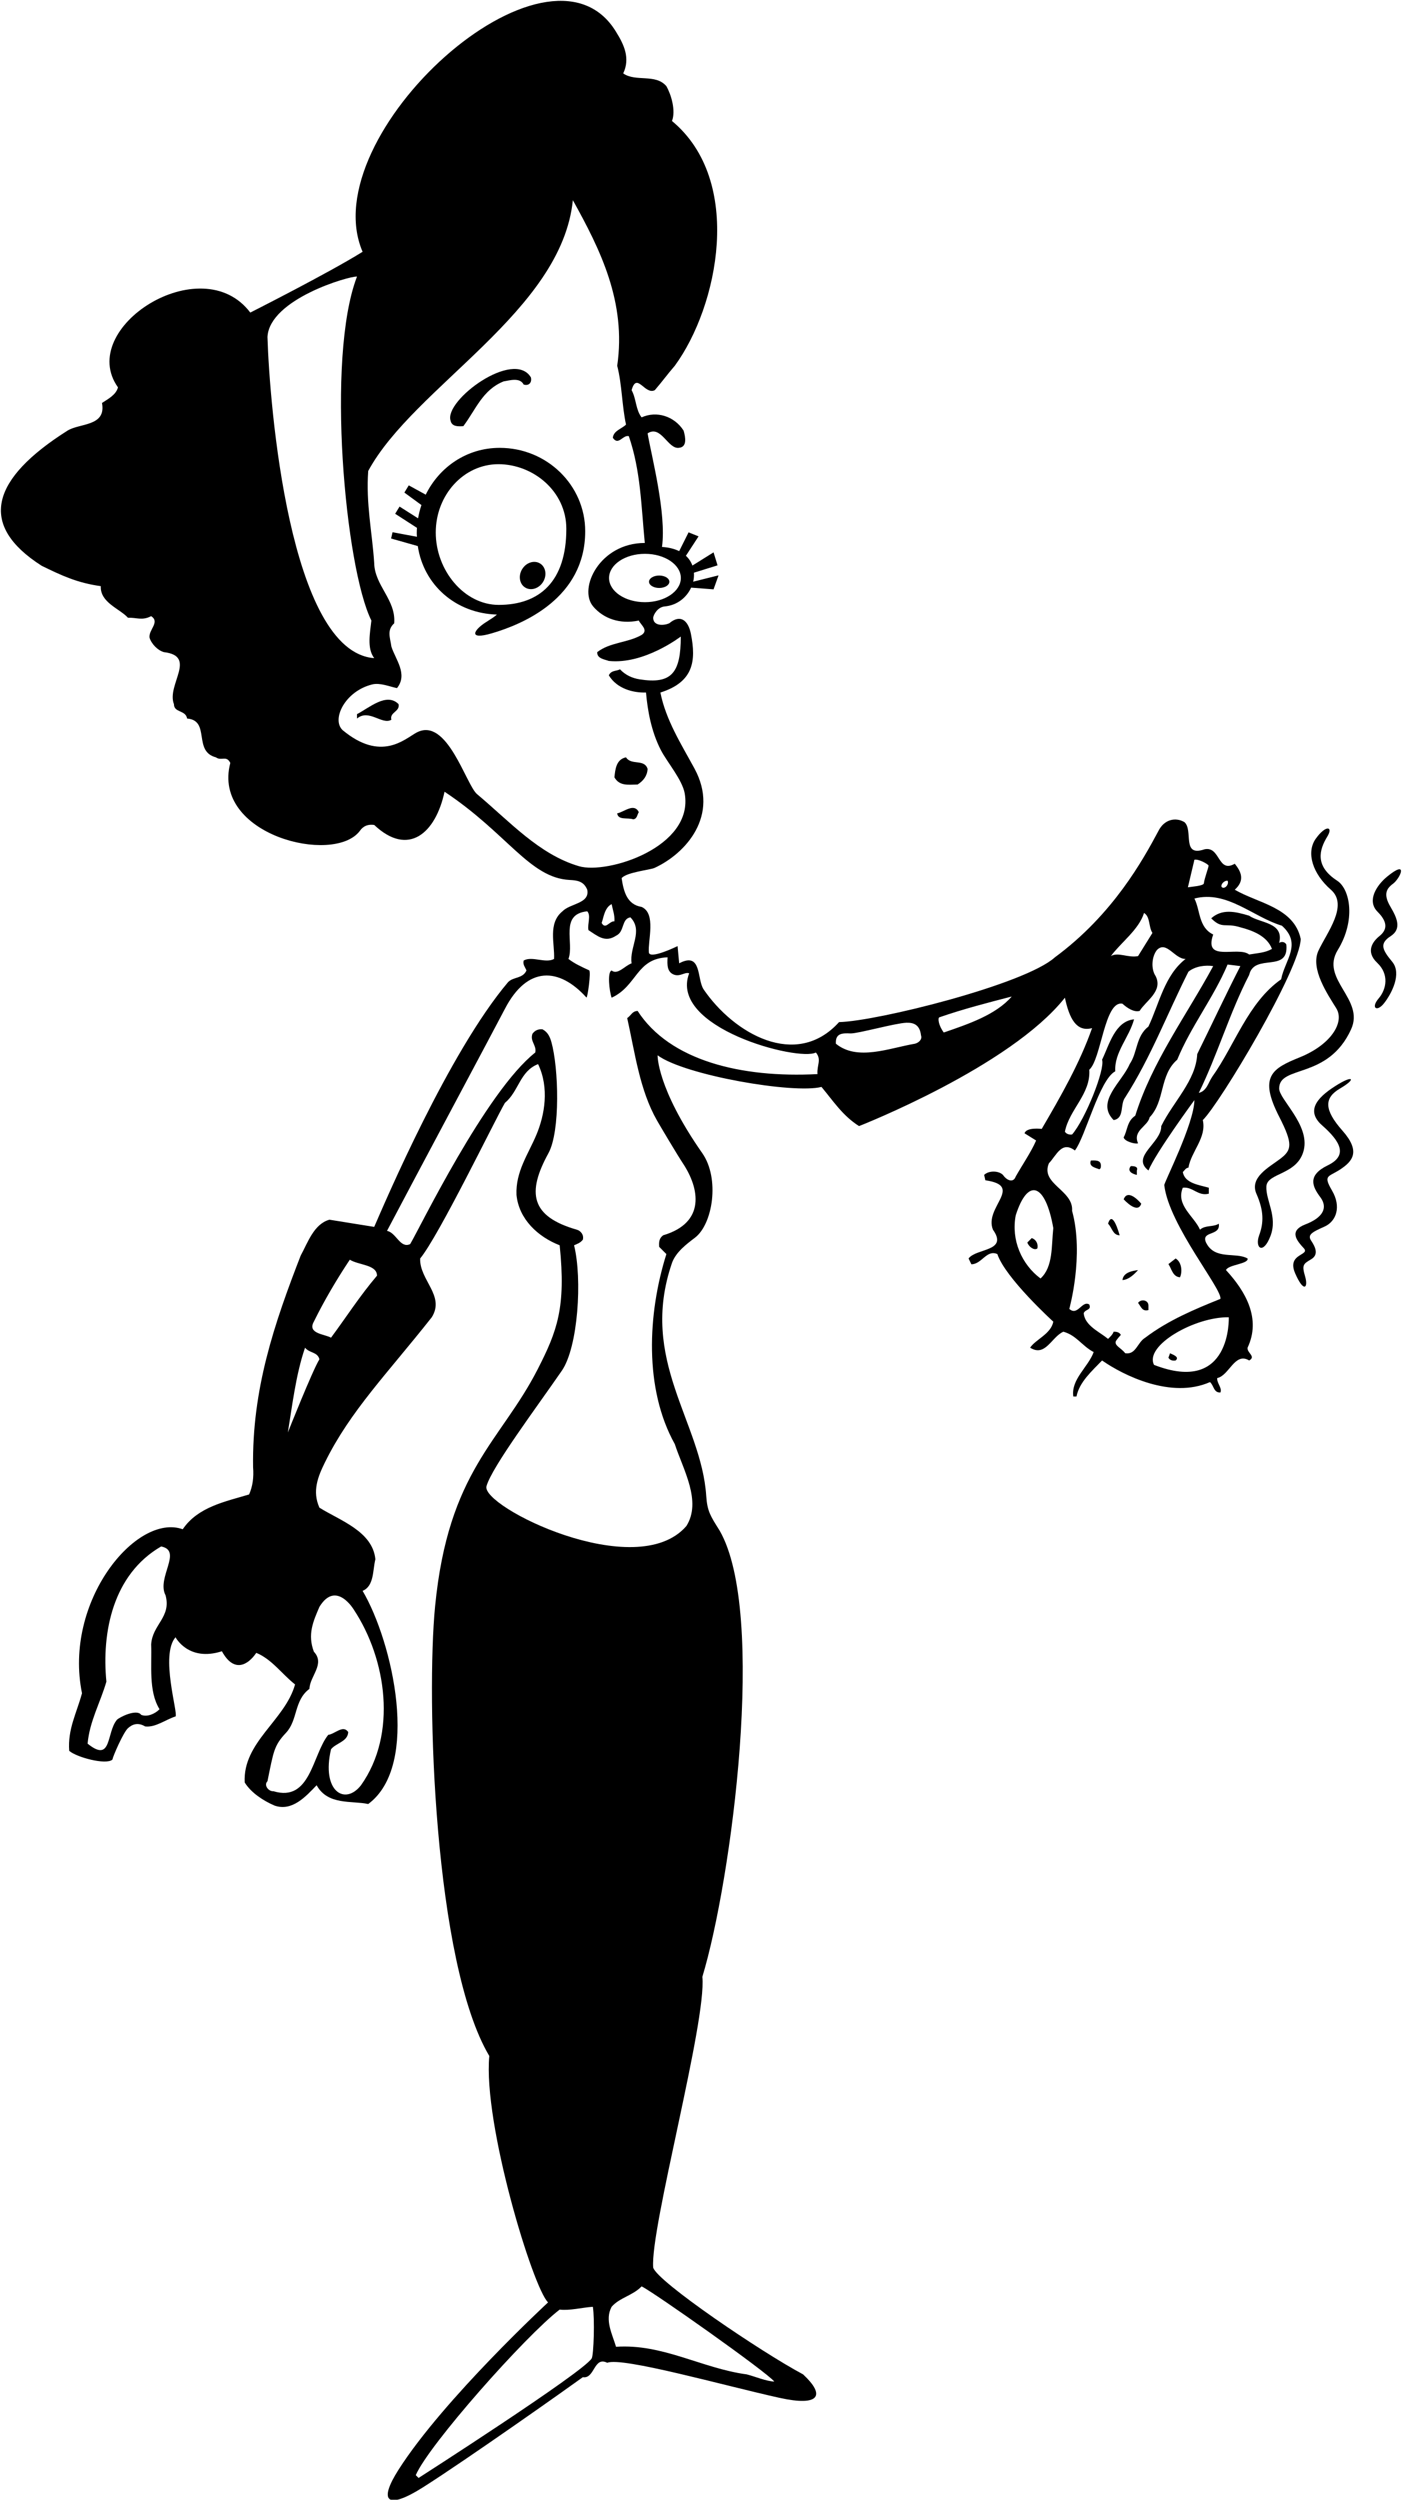 <?xml version="1.0" encoding="UTF-8"?>
<svg xmlns="http://www.w3.org/2000/svg" xmlns:xlink="http://www.w3.org/1999/xlink" width="351pt" height="625pt" viewBox="0 0 351 625" version="1.1">
<g id="surface1">
<path style=" stroke:none;fill-rule:nonzero;fill:rgb(0%,0%,0%);fill-opacity:1;" d="M 115.914 106.551 C 119.016 102.453 120.715 97.453 126.016 95.352 C 127.414 95.152 130.016 94.254 131.016 96.152 C 132.414 96.551 133.117 95.551 132.816 94.352 C 128.52 87.23 111.109 100.09 112.715 105.152 C 113.016 106.652 114.516 106.652 115.914 106.551 "/>
<path style=" stroke:none;fill-rule:nonzero;fill:rgb(0%,0%,0%);fill-opacity:1;" d="M 89.316 178.551 L 89.316 179.652 C 92.316 177.152 95.617 181.352 97.914 179.953 C 97.414 178.051 100.117 177.953 99.715 176.051 C 96.715 173.051 92.414 176.953 89.316 178.551 "/>
<path style=" stroke:none;fill-rule:nonzero;fill:rgb(0%,0%,0%);fill-opacity:1;" d="M 159.516 196.152 C 160.914 195.254 161.914 194.051 162.016 192.254 C 161.215 189.652 157.914 191.453 156.617 189.352 C 154.117 189.852 153.914 192.453 153.715 194.352 C 155.016 196.652 157.316 196.152 159.516 196.152 "/>
<path style=" stroke:none;fill-rule:nonzero;fill:rgb(0%,0%,0%);fill-opacity:1;" d="M 154.414 203.352 C 154.617 205.152 157.016 204.352 158.414 204.852 C 159.414 204.754 159.414 203.652 159.816 203.051 C 158.617 200.652 156.117 203.051 154.414 203.352 "/>
<path style=" stroke:none;fill-rule:nonzero;fill:rgb(0%,0%,0%);fill-opacity:1;" d="M 272.914 290.152 C 272.316 291.754 274.117 291.953 275.016 292.352 C 275.516 292.152 275.414 291.551 275.414 291.254 C 275.316 289.953 273.816 290.152 272.914 290.152 "/>
<path style=" stroke:none;fill-rule:nonzero;fill:rgb(0%,0%,0%);fill-opacity:1;" d="M 284.414 293.754 L 284.414 292.652 C 284.816 291.652 283.715 291.551 282.914 291.551 C 281.816 292.852 283.414 293.551 284.414 293.754 "/>
<path style=" stroke:none;fill-rule:nonzero;fill:rgb(0%,0%,0%);fill-opacity:1;" d="M 285.516 300.953 C 284.414 299.652 282.016 297.453 281.117 299.852 C 281.117 299.852 284.617 303.754 285.516 300.953 "/>
<path style=" stroke:none;fill-rule:nonzero;fill:rgb(0%,0%,0%);fill-opacity:1;" d="M 277.215 305.953 C 278.215 306.953 278.414 308.852 280.117 308.852 C 280.016 308.551 278.316 302.254 277.215 305.953 "/>
<path style=" stroke:none;fill-rule:nonzero;fill:rgb(0%,0%,0%);fill-opacity:1;" d="M 258.117 309.551 L 257.016 310.652 C 257.316 311.652 258.715 312.754 259.516 312.152 C 259.816 310.953 259.117 309.852 258.117 309.551 "/>
<path style=" stroke:none;fill-rule:nonzero;fill:rgb(0%,0%,0%);fill-opacity:1;" d="M 294.117 314.652 L 292.316 316.051 C 293.117 317.254 293.414 319.254 295.215 319.352 C 295.914 317.754 295.516 315.453 294.117 314.652 "/>
<path style=" stroke:none;fill-rule:nonzero;fill:rgb(0%,0%,0%);fill-opacity:1;" d="M 280.816 320.051 C 282.414 319.953 283.816 318.551 284.715 317.551 C 283.215 317.754 281.016 318.152 280.816 320.051 "/>
<path style=" stroke:none;fill-rule:nonzero;fill:rgb(0%,0%,0%);fill-opacity:1;" d="M 284.715 325.754 C 285.516 326.754 285.715 327.953 287.316 327.551 L 287.316 326.551 C 287.414 325.051 285.516 324.652 284.715 325.754 "/>
<path style=" stroke:none;fill-rule:nonzero;fill:rgb(0%,0%,0%);fill-opacity:1;" d="M 292.715 338.352 L 292.316 339.453 C 292.715 340.152 293.414 340.254 294.117 340.152 C 295.215 339.254 293.316 338.652 292.715 338.352 "/>
<path style=" stroke:none;fill-rule:nonzero;fill:rgb(0%,0%,0%);fill-opacity:1;" d="M 125.016 111.973 C 116.738 111.973 109.879 116.816 106.508 123.68 L 102.266 121.352 L 101.164 123.152 L 105.434 126.277 C 105.07 127.352 104.789 128.461 104.594 129.598 L 99.961 126.656 L 98.859 128.457 L 104.312 131.973 C 104.285 132.43 104.266 132.891 104.266 133.352 C 104.266 133.641 104.297 133.922 104.309 134.207 L 98.211 133.07 L 97.84 134.641 L 104.523 136.531 C 105.973 146.234 113.965 153.352 124.32 153.66 C 123.797 154.152 122.77 154.805 121.516 155.602 C 118.516 157.512 117.016 160.102 123.016 158.352 C 130.922 156.047 146.406 149.512 146.406 132.832 C 146.406 121.312 136.828 111.973 125.016 111.973 Z M 124.766 151.238 C 116.109 151.238 109.016 142.582 109.016 133.145 C 109.016 123.711 116.031 116.059 124.684 116.059 C 133.34 116.059 141.684 122.781 141.684 132.215 C 141.684 145.434 134.957 151.238 124.766 151.238 "/>
<path style=" stroke:none;fill-rule:nonzero;fill:rgb(0%,0%,0%);fill-opacity:1;" d="M 135.129 140.895 C 133.695 139.996 131.691 140.609 130.656 142.266 C 129.617 143.922 129.941 145.992 131.375 146.891 C 132.809 147.785 134.812 147.172 135.848 145.52 C 136.887 143.863 136.562 141.793 135.129 140.895 "/>
<path style=" stroke:none;fill-rule:nonzero;fill:rgb(0%,0%,0%);fill-opacity:1;" d="M 306.715 317.551 C 307.316 316.152 312.414 316.051 312.117 314.652 C 309.117 312.953 303.914 315.152 301.715 310.652 C 300.414 307.652 305.414 309.152 304.914 305.953 C 303.516 306.852 301.516 306.254 300.215 307.453 C 298.715 304.051 294.117 301.352 295.914 296.953 C 298.414 296.652 299.715 299.152 302.414 298.453 L 302.414 296.953 C 299.914 296.254 296.414 295.852 295.914 293.051 C 296.316 292.652 296.715 291.953 297.316 291.953 C 298.016 287.852 301.914 284.453 300.914 280.051 C 305.215 275.852 325.289 242.316 325.414 234.754 C 323.715 226.852 314.715 225.852 308.914 222.453 C 311.516 220.102 310.516 217.953 308.914 215.953 C 304.617 218.453 305.316 211.453 301.316 212.352 C 295.516 214.352 298.617 207.551 296.316 205.551 C 294.117 204.254 291.266 204.852 289.816 207.754 C 286.016 214.852 278.516 228.602 263.914 239.352 C 256.414 246.152 219.316 255.352 209.914 255.551 C 199.133 267.473 183.516 258.352 176.016 247.352 C 174.316 244.754 175.617 237.852 169.914 240.852 L 169.516 236.551 C 169.516 236.551 162.508 239.992 162.328 238.121 C 162.047 235.203 164.23 228.398 160.516 226.754 C 156.816 226.152 156.016 222.852 155.516 219.551 C 156.816 218.051 162.641 217.508 163.754 216.996 C 171.531 213.43 180.141 203.906 173.727 192.121 C 170.398 186.008 166.59 180.023 165.215 173.152 C 173.594 170.508 174.145 165.172 172.871 158.582 C 172.195 155.086 170.227 153.473 167.414 155.852 C 166.016 156.453 163.414 156.551 163.414 154.453 C 163.465 153.754 164.48 151.793 166.273 151.629 C 169.461 151.336 171.793 149.348 172.902 146.922 L 178.516 147.352 L 179.766 143.852 L 173.418 145.438 C 173.594 144.695 173.656 143.934 173.602 143.188 L 179.516 141.352 L 178.516 138.102 L 173.227 141.406 C 172.902 140.504 172.363 139.672 171.598 138.961 L 174.766 134.102 L 172.266 133.102 L 169.914 137.805 C 168.77 137.234 167.352 136.852 165.617 136.754 C 166.766 128.352 163.016 114.152 162.016 108.352 C 165.414 106.152 167.117 112.453 169.914 111.953 C 171.914 111.754 171.516 109.352 171.016 107.652 C 168.695 104.043 164.27 102.66 160.516 104.352 C 159.016 102.453 159.215 99.754 158.016 97.551 C 159.316 92.852 161.316 98.852 163.816 97.551 C 165.715 95.352 166.914 93.652 168.816 91.453 C 179.695 76.613 186.168 45.223 168.117 30.254 C 169.117 27.652 167.914 23.652 166.715 21.551 C 164.016 18.352 159.016 20.551 155.914 18.352 C 157.715 14.551 156.117 11.152 154.117 7.953 C 137.27 -19.812 78.133 33.812 90.715 62.953 C 82.215 68.254 62.617 78.152 62.617 78.152 C 50.406 61.961 18.965 82.016 29.516 96.852 C 29.016 98.754 27.016 99.754 25.516 100.754 C 26.617 106.652 20.016 105.754 16.914 107.652 C -2.16 119.699 -5.641 131.203 10.414 141.453 C 15.516 143.953 19.414 145.754 25.215 146.551 C 25.016 150.652 29.914 152.152 32.016 154.453 C 34.117 154.352 35.516 155.254 37.816 154.051 C 40.117 155.551 37.117 157.453 37.414 159.453 C 37.914 161.051 39.516 162.652 41.016 163.051 C 49.414 164.051 41.617 171.254 43.516 176.051 C 43.516 178.254 46.414 177.453 46.816 179.652 C 52.715 180.152 48.215 187.852 54.016 189.352 C 55.414 190.352 56.617 188.754 57.617 190.754 C 52.898 208.762 83.516 216.352 90.016 207.754 C 90.914 206.453 92.117 206.051 93.617 206.254 C 102.145 214.309 108.984 208.363 111.215 197.953 C 126.934 208.375 132.473 219.484 142.492 220.012 C 144.336 220.105 146.035 220.285 146.914 222.453 C 147.617 225.953 142.617 225.852 140.715 227.852 C 137.016 230.852 138.816 235.953 138.617 239.754 C 136.516 240.953 133.117 238.953 131.016 240.152 C 130.715 241.152 131.414 241.852 131.715 242.652 C 130.715 244.754 128.516 244.152 127.117 245.551 C 112.266 263.102 96.414 300.352 93.617 306.754 L 82.414 304.953 C 78.516 306.051 77.016 310.652 75.215 313.953 C 68.617 330.953 63.016 347.352 63.316 366.852 C 63.516 369.352 63.215 371.652 62.316 373.652 C 56.316 375.453 49.516 376.754 45.715 382.352 C 34.113 378.191 15.816 400.445 20.516 423.352 C 19.117 428.453 16.914 432.352 17.316 437.754 C 19.117 439.352 26.516 441.352 28.117 439.953 C 28.316 438.953 30.84 433.203 31.977 432.129 C 33.117 431.051 34.566 430.602 36.316 431.652 C 38.914 431.953 41.414 429.953 43.914 429.152 C 44.617 428.352 40.016 413.852 43.914 409.352 C 43.914 409.352 47.117 415.551 55.516 412.852 C 58.516 418.352 62.016 416.352 64.117 413.254 C 68.016 414.852 70.516 418.551 73.816 421.152 C 71.316 430.152 60.715 435.551 61.215 445.652 C 62.816 448.254 65.914 450.254 68.715 451.453 C 73.117 452.953 76.516 449.152 79.215 446.352 C 82.016 451.453 88.117 450.152 92.117 451.051 C 105.266 441.352 98.215 410.453 90.715 397.754 C 93.617 396.551 93.215 392.652 93.914 389.852 C 93.215 382.852 85.016 380.152 79.914 376.953 C 78.055 372.824 79.539 369.172 81.348 365.52 C 87.668 352.73 96.973 343.344 108.016 329.352 C 111.414 323.953 104.914 320.051 105.117 314.652 C 109.816 308.953 123.816 280.051 126.316 275.754 C 129.816 272.852 130.016 267.852 134.617 266.051 C 137.477 272.023 136.254 278.797 134.211 283.684 C 132.176 288.555 128.969 292.906 129.215 298.754 C 129.816 304.852 134.617 309.254 140.016 311.352 C 141.625 326.914 139.395 332.809 134.512 342.352 C 125.242 360.48 112.176 367.684 108.855 401.578 C 106.613 424.453 108.547 490.754 122.414 514.051 C 120.816 530.852 133.316 572.051 137.117 575.652 C 137.117 575.652 111.074 599.742 99.773 617.379 C 94.52 625.574 96.863 627.562 105.848 621.875 C 116.762 614.961 142.219 596.969 145.816 594.352 C 148.816 594.852 148.516 589.051 151.914 590.754 C 155.711 589.25 181.066 596.434 194.98 599.512 C 205.195 601.77 206.516 598.852 200.914 593.652 C 190.414 588.051 164.414 570.453 163.414 566.953 C 162.617 557.152 176.816 505.453 175.715 494.254 C 183.031 470.066 191.883 403.137 180.016 382.652 C 177.742 379.035 176.934 377.852 176.684 374.02 C 175.473 355.484 159.797 340.102 168.09 315.844 C 169.035 313.078 171.812 311.012 173.852 309.465 C 178.352 306.055 180.109 294.625 175.699 288.324 C 164.289 272.008 164.516 263.852 164.516 263.852 C 171.266 268.852 198.617 273.551 205.516 271.754 C 208.516 275.352 210.816 278.953 214.914 281.551 C 214.914 281.551 252.691 266.789 266.414 249.453 C 267.516 254.602 269.266 258.102 273.215 257.051 C 270.117 265.852 265.414 274.051 260.617 282.254 C 260.617 282.254 256.816 281.754 256.316 283.352 L 259.215 285.152 C 258.016 287.953 255.816 291.152 254.117 294.152 C 253.414 296.051 251.617 294.852 250.914 293.754 C 249.816 292.652 247.316 292.652 246.215 293.754 L 246.516 295.102 C 256.316 296.504 246.117 301.852 248.414 307.453 C 252.316 312.953 244.215 312.051 242.316 314.652 L 243.016 316.102 C 245.617 316.102 246.816 312.352 249.516 313.551 C 251.516 319.551 263.516 330.453 263.516 330.453 C 262.914 333.551 259.117 334.852 257.715 336.953 C 261.516 339.352 263.016 334.352 266.016 332.953 C 269.316 333.852 270.715 336.551 273.617 338.051 C 272.215 341.852 267.914 344.852 268.516 349.152 L 269.316 349.152 C 270.016 345.551 273.215 342.754 275.715 340.152 C 281.016 343.852 293.016 349.852 302.715 345.551 C 303.715 346.453 303.617 348.254 305.316 348.152 C 305.816 347.051 304.414 345.852 304.516 344.551 C 307.516 343.953 308.914 337.953 312.516 340.152 C 314.316 339.152 311.914 338.254 312.117 336.953 C 315.516 329.754 311.715 322.953 306.715 317.551 Z M 41.414 398.852 C 42.914 404.352 38.117 406.152 37.816 411.152 C 38.016 416.352 37.117 422.852 39.914 427.352 C 38.715 428.551 36.816 429.352 35.316 428.754 C 34.215 427.152 29.73 429.402 29.215 430.035 C 26.57 433.293 28.023 440.891 21.914 435.953 C 22.414 430.352 25.117 425.652 26.617 420.453 C 25.414 408.152 28.215 393.652 40.316 386.652 C 45.766 387.727 39.117 394.453 41.414 398.852 Z M 170.332 144.516 C 170.332 147.855 166.312 150.562 161.352 150.562 C 156.395 150.562 152.371 147.855 152.371 144.516 C 152.371 141.176 156.395 138.469 161.352 138.469 C 166.312 138.469 170.332 141.176 170.332 144.516 Z M 66.914 84.254 C 67.414 74.754 87.516 68.953 89.316 69.152 C 81.516 89.352 86.375 142.066 92.914 155.152 C 92.617 158.051 91.715 162.051 93.617 164.551 C 72.375 163.004 67.426 101.035 66.914 84.254 Z M 144.836 216.57 C 134.867 213.637 127.527 205.406 119.348 198.555 C 116.59 196.242 111.828 179.023 104.18 183.18 C 101.203 184.797 95.359 190.562 85.715 182.551 C 82.875 179.891 86.281 172.832 93.086 171.133 C 95.09 170.633 97.469 171.668 99.316 172.051 C 102.117 168.551 98.914 164.852 97.914 161.652 C 97.617 159.453 96.715 157.551 98.617 155.852 C 99.117 149.953 93.715 146.453 93.617 140.754 C 93.117 133.152 91.516 125.852 92.117 117.754 C 103.594 96.605 140.516 77.852 143.316 50.051 C 150.215 62.453 156.715 75.551 154.414 91.453 C 155.617 96.152 155.617 101.652 156.617 106.152 C 155.516 107.254 153.516 107.652 153.316 109.453 C 154.715 111.551 155.816 108.652 157.316 109.051 C 160.316 117.754 160.414 126.652 161.316 135.754 C 150.043 135.754 144.594 147.137 148.391 151.621 C 150.961 154.656 155.055 156.137 159.816 155.152 C 160.316 156.254 162.316 157.551 160.516 158.754 C 157.016 160.754 152.617 160.551 149.414 163.051 C 149.316 164.652 151.215 164.852 152.316 165.254 C 161.184 166.188 170.316 159.152 170.316 159.152 C 170.316 168.289 168 171.113 160.016 169.852 C 158.168 169.562 156.445 168.77 155.117 167.352 C 154.117 167.852 152.914 167.551 152.316 168.852 C 154.316 172.152 158.316 173.254 161.617 173.152 C 162.012 177.656 162.938 182.902 165.344 187.562 C 166.871 190.52 170.711 194.977 171.301 198.383 C 173.637 211.828 151.957 218.668 144.836 216.57 Z M 153.715 230.352 C 152.414 230.254 151.516 232.551 150.516 230.754 C 151.016 229.453 151.215 226.953 153.016 226.051 C 153.316 227.551 153.816 228.754 153.715 230.352 Z M 79.914 401.754 C 84.055 394.98 88.516 402.453 88.516 402.453 C 96.715 414.852 99.414 433.551 90.316 446.352 C 86.312 451.5 80.352 447.902 82.816 437.352 C 84.117 435.754 87.016 435.453 87.117 433.051 C 85.816 431.152 83.816 433.551 82.117 433.754 C 78.117 438.754 77.715 450.652 68.414 447.852 C 67.215 447.953 65.914 446.352 66.914 445.352 C 68.449 437.887 68.516 436.469 71.547 433.25 C 74.555 430.055 73.508 425.16 77.414 422.254 C 77.516 419.051 81.414 416.051 78.516 412.953 C 76.914 408.652 78.316 405.453 79.914 401.754 Z M 72.016 358.152 C 73.117 351.453 74.016 343.652 76.316 336.953 C 77.414 338.352 79.414 337.953 79.914 339.852 C 78.215 342.551 72.016 358.152 72.016 358.152 Z M 82.816 334.453 C 81.215 333.551 76.816 333.453 78.516 330.453 C 81.117 325.152 84.316 319.754 87.516 314.953 C 89.715 316.352 94.316 316.152 94.316 318.953 C 89.914 324.152 86.816 329.051 82.816 334.453 Z M 148.027 589.664 C 145.863 593.191 104.715 619.551 104.715 619.551 L 104.016 618.852 C 107.215 611.352 131.414 584.051 140.016 577.453 C 142.516 577.754 145.516 576.953 148.316 576.754 C 148.816 579.754 148.531 588.844 148.027 589.664 Z M 193.715 595.453 C 191.617 595.352 189.117 594.254 186.816 593.652 C 175.617 592.152 165.816 585.953 154.117 586.754 C 153.215 583.652 151.215 580.051 153.016 576.754 C 155.016 574.453 158.316 573.953 160.516 571.652 C 163.316 572.953 191.816 593.051 193.715 595.453 Z M 204.516 268.551 C 185.434 269.551 167.562 265.188 159.516 252.754 C 158.117 252.852 158.016 253.754 156.914 254.551 C 158.867 263.301 160.027 272.555 164.379 280.168 C 165.148 281.52 169.387 288.656 170.867 290.895 C 175.031 297.184 176.559 305.699 165.914 308.852 C 164.914 309.551 164.816 310.551 164.914 311.754 L 166.715 313.551 C 162.016 328.453 161.117 347.254 168.816 361.051 C 170.914 367.453 175.617 375.352 171.715 381.551 C 159.184 396.02 120.105 376.598 121.715 371.551 C 123.113 366.73 134.062 352.121 140.559 342.711 C 144.621 336.824 145.715 319.742 143.617 311.352 C 144.316 311.051 145.215 310.754 145.816 309.953 C 146.117 308.754 145.316 307.754 144.316 307.453 C 132.746 304.145 131.777 298.215 137.207 288.328 C 140.219 282.844 139.758 266.91 137.934 260.496 C 137.57 259.219 137.031 258.035 135.715 257.352 C 134.617 257.254 133.816 257.652 133.215 258.453 C 132.516 260.352 134.316 261.352 133.914 263.152 C 121.516 272.953 105.016 307.051 102.617 311.051 C 100.117 312.254 99.117 308.152 96.816 307.754 C 103.016 295.953 123.789 257.113 126.309 252.254 C 131.93 241.402 139.902 241.863 146.711 249.402 C 146.965 249.688 147.934 242.848 147.383 242.598 C 145.551 241.762 143.676 240.906 142.215 239.754 C 143.715 235.754 139.914 228.551 146.914 227.852 C 147.914 228.953 146.914 230.953 147.215 232.551 C 149.516 234.051 151.414 235.754 154.117 233.953 C 156.316 232.953 155.414 229.754 157.715 229.352 C 161.016 232.754 157.414 236.754 158.016 240.852 C 156.316 241.453 154.516 243.852 153.016 242.652 C 151.914 242.953 152.414 247.754 153.016 249.453 C 159.453 246.48 159.113 239.656 167.016 239.352 C 166.914 241.152 166.816 243.152 168.816 243.754 C 170.316 244.152 171.414 242.953 172.414 243.352 C 167.227 256.973 199.777 265.449 204.117 263.152 C 205.617 264.953 204.316 266.352 204.516 268.551 Z M 228.914 260.953 C 222.414 262.051 214.516 265.352 209.117 260.953 C 208.953 258.324 210.746 258.285 212.77 258.383 C 214.52 258.465 223.988 255.805 226.77 255.707 C 228.691 255.641 230.129 256.316 230.414 258.852 C 230.816 259.953 229.715 260.754 228.914 260.953 Z M 236.117 258.152 C 234.816 256.453 234.547 254.516 235.016 254.352 C 240.941 252.289 247.371 250.633 253.117 249.152 C 249.117 253.754 242.215 256.051 236.117 258.152 Z M 307.141 220.227 C 307.539 221.227 306.266 222.477 305.617 221.754 C 305.316 221.051 306.441 220.027 307.141 220.227 Z M 320.715 231.453 C 325.816 236.051 321.414 240.051 320.516 244.852 C 312.215 250.652 308.867 261.426 303.266 269.227 C 302.266 270.727 301.914 272.754 299.914 273.254 C 304.617 263.652 307.617 253.254 312.516 243.754 C 313.816 238.152 322.516 243.453 321.816 236.152 C 321.414 235.453 320.617 235.352 320.016 235.754 C 321.316 230.551 315.215 230.852 312.516 228.953 C 308.914 227.852 305.715 227.203 303.016 229.602 C 305.816 232.402 306.516 230.652 310.316 231.852 C 313.414 232.652 317.016 234.051 318.215 237.254 C 316.414 238.254 314.816 238.254 312.516 238.652 C 309.715 236.453 301.016 240.754 303.516 233.652 C 299.816 231.852 300.316 227.652 298.816 224.652 C 307.016 222.551 313.414 229.254 320.715 231.453 Z M 298.816 214.953 C 299.828 214.699 302.391 216.105 302.363 216.461 C 302.332 216.945 301.277 219.781 301.184 220.852 C 301.125 221.516 297.949 221.699 297.184 221.852 Z M 286.215 228.254 C 287.816 229.254 287.316 231.754 288.316 233.254 L 284.715 239.051 C 282.215 239.551 279.715 237.953 277.914 239.051 C 280.414 235.652 284.914 232.453 286.215 228.254 Z M 260.316 319.652 C 255.617 316.152 252.914 310.051 254.117 303.852 C 257.141 294.352 261.531 295.816 263.516 307.051 C 263.016 311.453 263.516 316.754 260.316 319.652 Z M 281.516 338.352 C 280.496 337.039 278.945 336.523 279.105 335.492 C 279.168 335.105 280.414 333.754 280.414 333.754 C 280.016 333.051 279.316 332.953 278.617 332.953 C 278.316 333.754 277.715 334.254 277.215 334.754 C 275.016 332.953 271.414 331.453 271.117 328.352 C 271.516 327.254 273.117 327.652 272.516 326.152 C 270.715 325.051 269.617 329.152 267.516 327.254 C 267.516 327.254 271.266 313.852 268.215 302.754 C 268.617 297.551 260.215 296.051 262.414 290.852 C 264.316 288.852 265.617 285.152 268.914 287.652 C 271.516 284.352 275.016 269.953 279.016 267.852 C 278.715 263.152 282.516 259.352 283.715 254.852 C 278.914 255.352 277.516 261.254 275.715 264.953 C 276.516 267.352 271.516 279.852 268.215 283.652 C 267.516 283.754 266.816 283.551 266.414 282.953 C 267.516 277.352 272.914 273.551 272.516 267.453 C 275.516 264.852 276.316 250.051 280.816 250.953 C 282.016 252.051 283.715 253.152 285.117 252.754 C 286.617 250.254 291.016 247.852 289.117 244.051 C 287.914 242.254 288.117 239.254 289.414 237.551 C 291.816 235.051 293.914 239.852 296.617 239.754 C 291.316 243.852 290.016 250.953 287.316 256.652 C 284.117 259.152 284.617 263.152 282.617 266.051 C 280.715 270.551 274.016 275.453 278.617 280.051 C 281.414 279.551 280.117 276.152 281.516 274.352 C 287.914 264.352 292.016 253.453 297.316 242.953 C 299.016 241.551 301.617 241.254 303.516 241.551 C 296.914 253.754 288.215 265.453 284.016 278.953 C 281.914 280.352 282.117 282.551 281.117 284.352 C 281.215 285.352 284.117 286.152 284.715 285.852 C 283.316 282.652 287.117 281.652 287.617 279.352 C 291.516 275.254 290.016 268.852 294.516 264.953 C 297.914 256.652 303.617 249.453 307.117 241.152 L 310.316 241.551 C 306.715 248.551 303.117 256.254 299.516 263.551 C 299.215 270.152 293.516 275.453 290.516 281.551 C 290.617 285.754 282.816 289.152 287.316 292.652 C 289.117 288.254 298.816 275.051 298.816 275.051 C 298.715 281.051 291.203 295.672 291.277 296.32 C 292.43 306.309 305.879 322.406 305.316 324.754 C 299.117 327.254 292.316 330.051 286.516 334.453 C 284.516 335.652 284.215 338.754 281.516 338.352 Z M 288.715 341.254 C 286.234 336.418 298.961 329.188 307.414 329.352 C 307.414 329.352 308.184 348.824 288.715 341.254 "/>
<path style=" stroke:none;fill-rule:nonzero;fill:rgb(0%,0%,0%);fill-opacity:1;" d="M 164.914 147.008 C 166.32 147.008 167.461 146.312 167.461 145.453 C 167.461 144.594 166.32 143.895 164.914 143.895 C 163.512 143.895 162.371 144.594 162.371 145.453 C 162.371 146.312 163.512 147.008 164.914 147.008 "/>
<path style=" stroke:none;fill-rule:nonzero;fill:rgb(0%,0%,0%);fill-opacity:1;" d="M 335.258 272.145 C 339.258 269.809 338.578 268.812 334.883 271.035 C 330.156 273.879 326.258 277.398 330.758 281.363 C 335.258 285.328 337.355 288.859 332.188 291.359 C 327.023 293.859 328.305 296.645 330.305 299.312 C 332.305 301.98 330.941 304.449 326.609 306.113 C 322.273 307.781 324.52 310.266 326.188 312.102 C 327.852 313.934 321.848 313.352 324.016 318.352 C 326.184 323.352 327.344 321.98 326.512 319.145 C 325.676 316.312 325.996 316.035 328.016 314.852 C 330.035 313.664 329.016 311.688 328.016 310.188 C 327.016 308.688 328.348 308.02 331.348 306.688 C 334.348 305.352 335.59 301.695 333.258 297.695 C 330.922 293.695 332.348 294.352 335.348 292.352 C 338.348 290.352 340.5 287.934 335.848 282.688 C 331.199 277.438 331.258 274.477 335.258 272.145 "/>
<path style=" stroke:none;fill-rule:nonzero;fill:rgb(0%,0%,0%);fill-opacity:1;" d="M 334.684 237.52 C 339.184 230.188 337.848 222.352 334.516 220.188 C 328.891 216.531 330.023 212.492 332.07 209.145 C 333.625 206.602 331.684 206.188 329.184 209.688 C 326.684 213.188 328.434 218.504 332.953 222.445 C 337.449 226.367 331.922 233.203 329.836 237.719 C 327.746 242.23 332.188 248.664 334.316 252.117 C 336.445 255.566 333.016 261.188 325.184 264.352 C 318.281 267.141 314.852 269.102 320.016 279.188 C 323.516 286.02 323.184 287.52 320.348 289.688 C 317.516 291.852 312.516 294.352 314.348 298.52 C 316.184 302.688 316.184 305.688 315.016 308.852 C 313.848 312.02 316.016 313.852 317.848 309.02 C 319.684 304.188 316.648 300.152 316.816 296.652 C 316.98 293.152 324.684 293.852 326.184 287.52 C 327.684 281.188 320.016 274.863 320.016 272.152 C 320.016 266.188 332.234 270.035 338.016 257.352 C 341.48 249.746 330.184 244.852 334.684 237.52 "/>
<path style=" stroke:none;fill-rule:nonzero;fill:rgb(0%,0%,0%);fill-opacity:1;" d="M 347.902 234.07 C 350.734 232.238 349.516 229.52 347.848 226.688 C 346.184 223.852 346.629 222.324 348.465 220.988 C 350.297 219.656 352.516 214.688 347.016 219.188 C 344.539 221.215 341.812 225.141 344.645 227.973 C 347.48 230.805 346.82 232.66 345.121 234.031 C 343.426 235.398 341.555 237.902 344.555 240.738 C 347.555 243.57 346.898 247.312 344.898 249.645 C 342.898 251.98 344.438 253.16 346.27 250.824 C 348.105 248.492 350.789 243.449 348.289 240.449 C 345.789 237.449 345.07 235.902 347.902 234.07 "/>
</g>
</svg>
